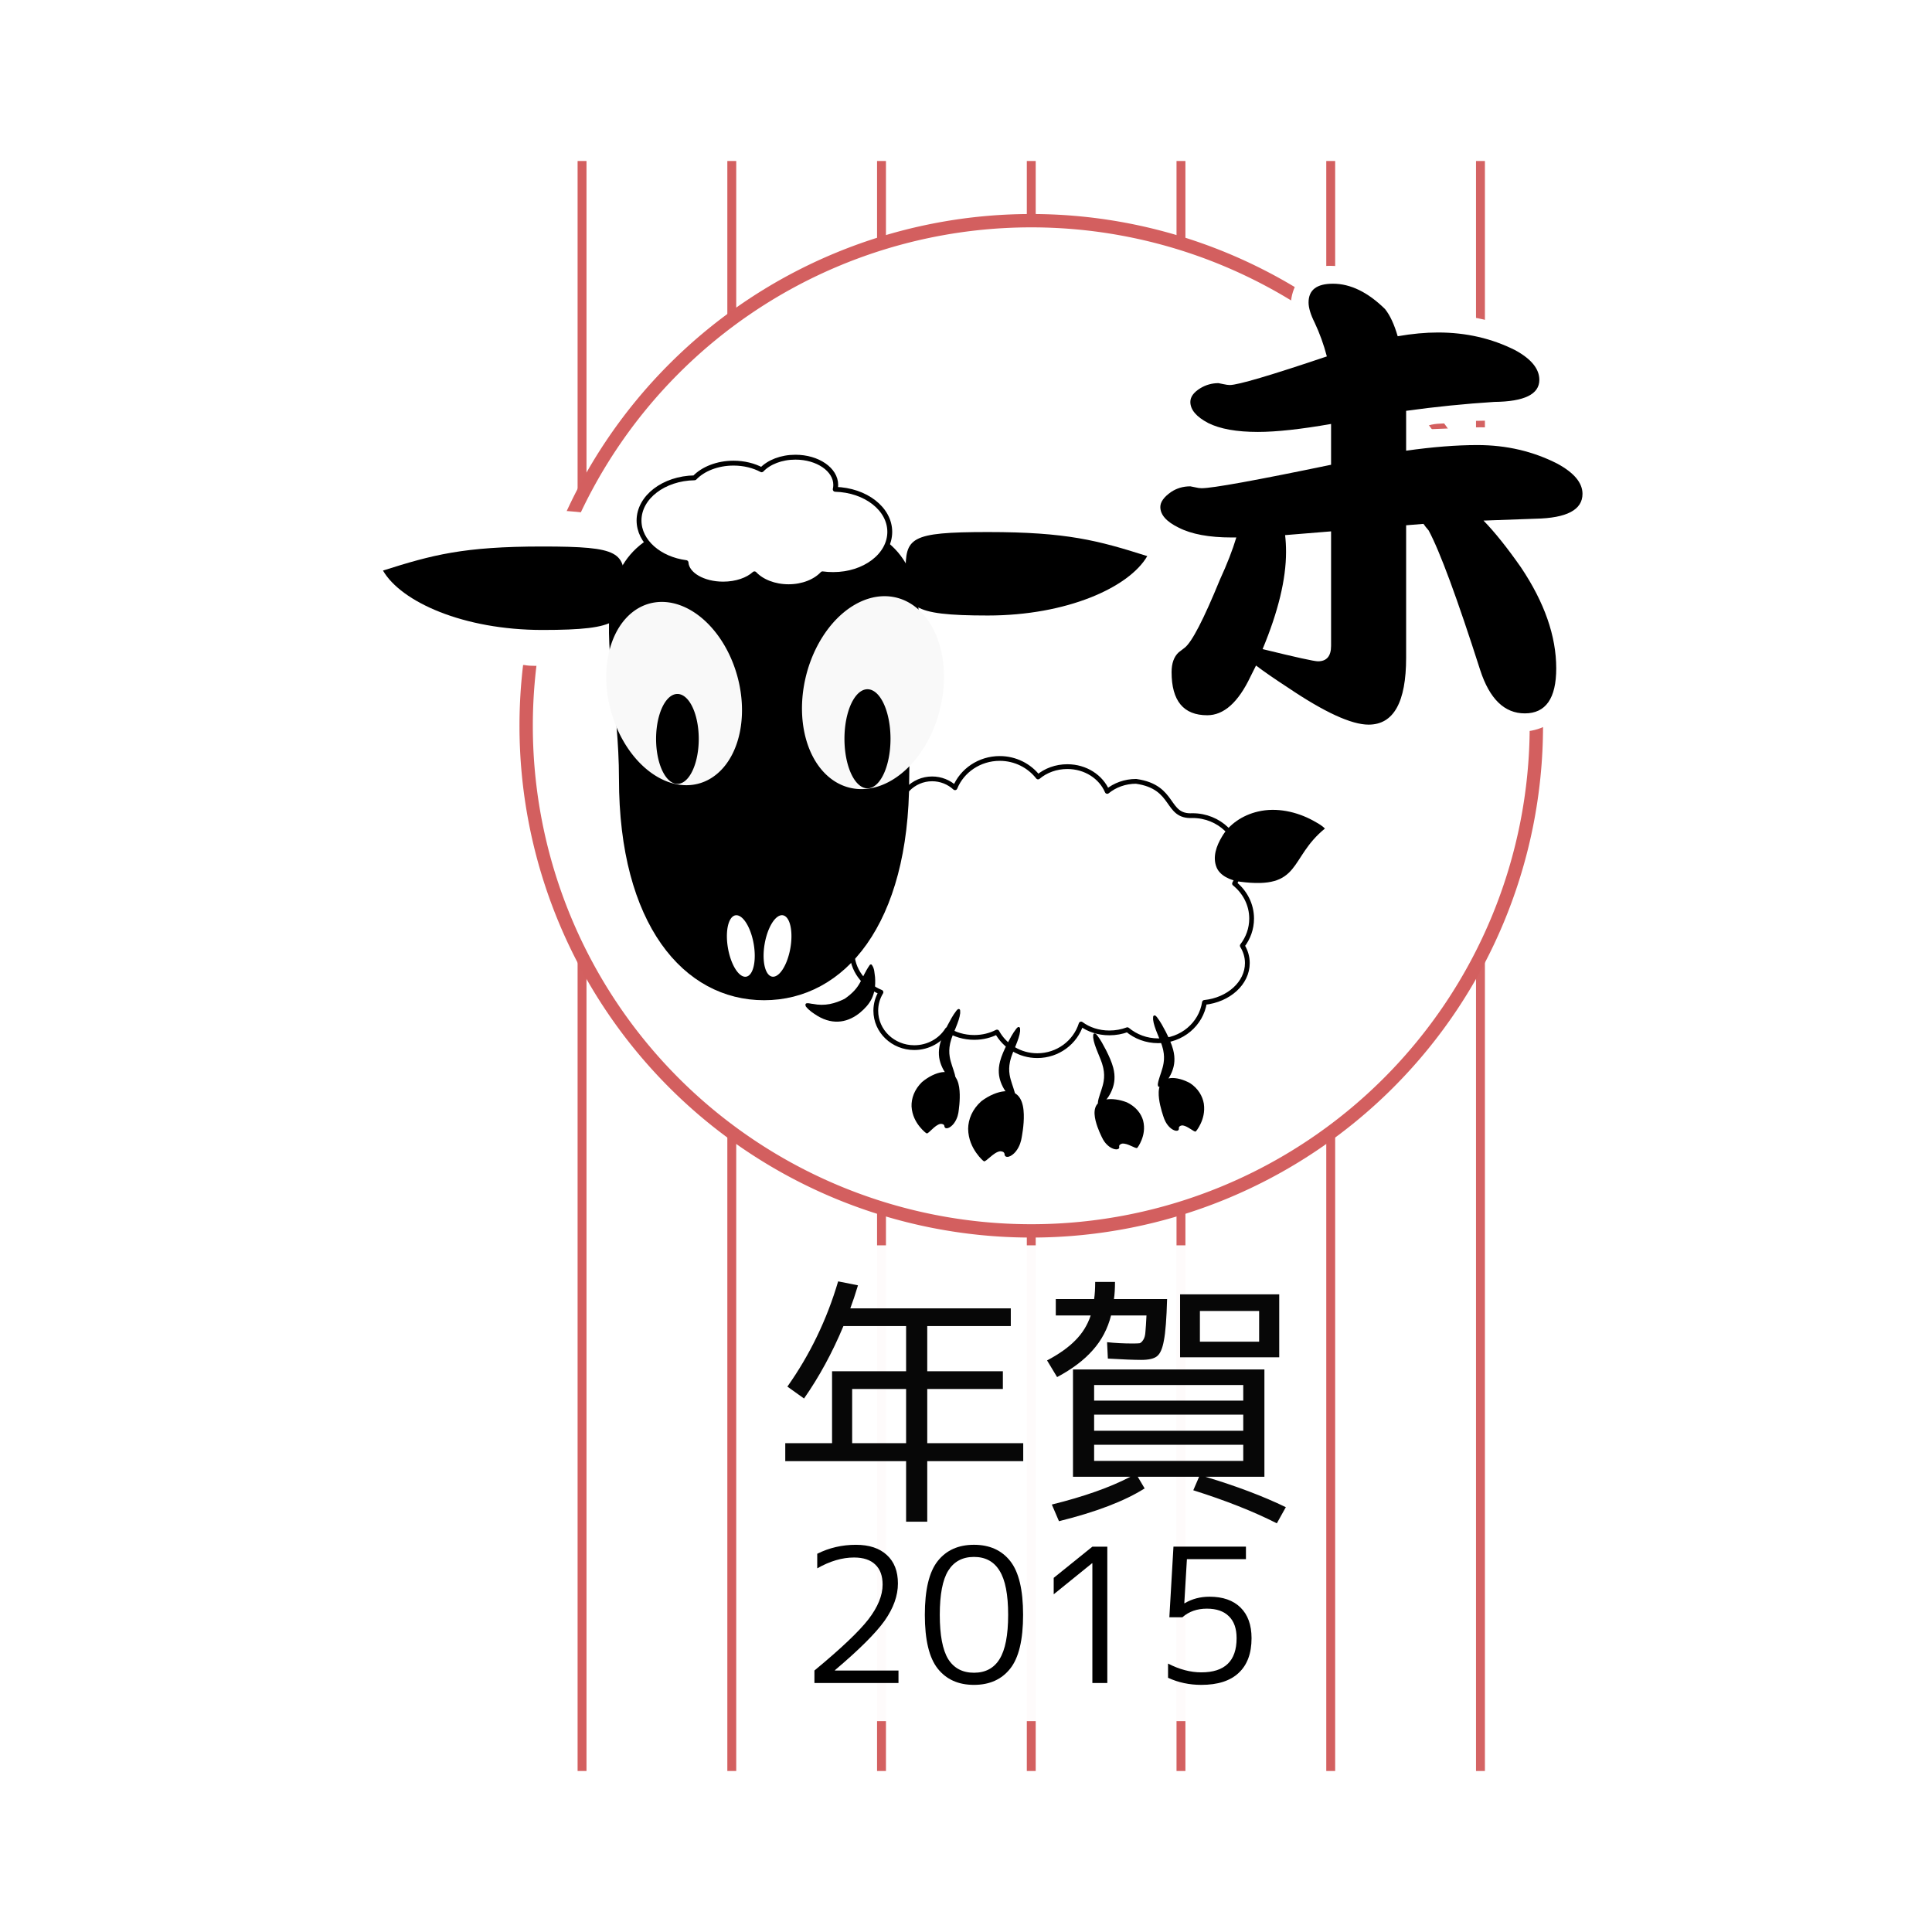 <svg:svg xmlns:dc="http://purl.org/dc/elements/1.1/" xmlns:ns1="http://sodipodi.sourceforge.net/DTD/sodipodi-0.dtd" xmlns:ns2="http://www.inkscape.org/namespaces/inkscape" xmlns:ns4="http://creativecommons.org/ns#" xmlns:rdf="http://www.w3.org/1999/02/22-rdf-syntax-ns#" xmlns:svg="http://www.w3.org/2000/svg" height="434.4" id="svg4764" version="1.1" viewBox="-74.013 -36.2 434.4 434.4" width="434.4" ns1:docname="Chinese zodiac sheep - Japanese version - 2015.svg" ns2:version="0.47 r22583">
  <ns1:namedview bordercolor="#666666" borderopacity="1" gridtolerance="10" guidetolerance="10" id="namedview99" objecttolerance="10" pagecolor="#ffffff" showgrid="false" ns2:current-layer="svg4764" ns2:cx="163.91361" ns2:cy="175.40392" ns2:pageopacity="0" ns2:pageshadow="2" ns2:window-height="553" ns2:window-maximized="1" ns2:window-width="1024" ns2:window-x="0" ns2:window-y="1" ns2:zoom="0.5508401" />
  <svg:title id="title4544">Chinese horoscope - Sheep Japanese Version</svg:title>
  <svg:defs id="defs3480">
    <svg:filter color-interpolation-filters="sRGB" id="filter5391">
      <svg:feGaussianBlur id="feGaussianBlur5393" stdDeviation="0.141" />
    </svg:filter>
  </svg:defs>
  <svg:g id="g4694" style="opacity:.97" transform="translate(-157.03 -414.33)" />
  <svg:g id="g4694-2" style="opacity:.97" transform="translate(-156.81 -414.36)" />
  <svg:g id="g4345" transform="translate(12)">
    <svg:g id="g4334">
      <svg:g id="g3975" style="opacity:0.99;fill:#502d16" transform="translate(19.421 78.027)">
        <svg:rect height="362" id="rect4616" style="fill:#d35f5f" width="2" x="192.77" y="-78.027" />
        <svg:rect height="362" id="rect4618" style="fill:#d35f5f" width="2" x="159.1" y="-78.027" />
        <svg:rect height="362" id="rect4620" style="fill:#d35f5f" width="2" x="125.44" y="-78.027" />
        <svg:rect height="362" id="rect4622" style="fill:#d35f5f" width="2" x="91.769" y="-78.027" />
        <svg:rect height="362" id="rect4624" style="fill:#d35f5f" width="2" x="58.103" y="-78.027" />
        <svg:rect height="362" id="rect4626" style="fill:#d35f5f" width="2" x="24.436" y="-78.027" />
        <svg:rect height="362" id="rect4628" style="opacity:0.98;fill:#d35f5f" width="2" x="226.44" y="-78.027" />
      </svg:g>
      <svg:path d="m259.43 126.99a113.57 113.57 0 0 1 -227.14 0 113.57 113.57 0 1 1 227.14 0z" id="path3278-72-4-4-5" style="stroke:#d35f5f;stroke-width:3;fill:#ffffff" />
    </svg:g>
    <svg:g id="g6596">
      <svg:path d="m82.451 243.81h128.74v106.98h-128.74v-106.98z" id="rect4674" style="opacity:.97;fill:#ffffff" />
      <svg:g id="g6586">
        <svg:g id="g3157" style="opacity:.97" transform="translate(-156.81 -413.46)">
          <svg:path d="m259.25 665.37 4.459 0.892c-0.595 1.982-1.169 3.706-1.724 5.172h36.086v3.983h-18.786v10.166h17.003v3.983h-17.003v12.187h21.58v4.043h-21.58v13.614h-4.756v-13.614h-27.169v-4.043h10.523v-16.17h16.646v-10.166h-14.09c-2.497 5.985-5.45 11.414-8.858 16.289l-3.745-2.675c5.073-7.174 8.878-15.061 11.414-23.661m15.279 24.196h-12.128v12.187h12.128v-12.187" id="path3142" style="fill:#000000" />
          <svg:path d="m317.04 665.49h4.459c-0 1.506-0.079 2.794-0.238 3.864h11.95c-0.119 4.36-0.357 7.451-0.713 9.274-0.317 1.823-0.832 3.012-1.546 3.567-0.674 0.555-1.863 0.832-3.567 0.832-1.625 0-4.122-0.099-7.491-0.297l-0.178-3.686c1.823 0.198 3.745 0.297 5.767 0.297 0.753 0 1.268-0.02 1.546-0.059 0.277-0.079 0.555-0.337 0.832-0.773 0.277-0.436 0.436-1.03 0.476-1.784 0.079-0.793 0.159-2.021 0.238-3.686h-7.966c-0.753 2.973-2.12 5.569-4.102 7.788-1.942 2.22-4.617 4.241-8.026 6.064l-2.259-3.745c2.695-1.427 4.816-2.933 6.361-4.518 1.585-1.585 2.735-3.448 3.448-5.588h-7.847v-3.686h8.62c0.159-1.07 0.238-2.358 0.238-3.864m-0.238 26.693h33.53v-3.508h-33.53v3.508m0 3.151v3.627h33.53v-3.627h-33.53m0 6.777v3.627h33.53v-3.627h-33.53m25.029 7.194c6.976 2.101 13 4.38 18.073 6.837l-2.021 3.627c-5.232-2.655-11.494-5.133-18.786-7.431l1.308-3.032h-13.792l1.546 2.616c-4.518 2.854-10.939 5.311-19.262 7.372l-1.605-3.745c7.213-1.784 13.099-3.864 17.657-6.242h-8.145-4.756v-24.137h43.042v24.137h-13.257m-1.248-26.872h-4.459v-14.149h22.294v14.149h-17.835m0-3.508h13.317v-6.896h-13.317v6.896" id="path3144" style="fill:#000000" />
        </svg:g>
        <svg:g id="text6495" style="fill:#000000">
          <svg:path d="m106.43 311.14c2.996 0 5.32 0.77 6.972 2.31 1.652 1.512 2.478 3.64 2.478 6.384-0 2.744-0.994 5.53-2.982 8.358-1.988 2.8-5.712 6.51-11.172 11.13v0.084h14.28v2.814h-18.9v-2.814c5.964-4.928 10.01-8.764 12.138-11.508 2.128-2.772 3.192-5.376 3.192-7.812-0-1.96-0.546-3.458-1.638-4.494-1.092-1.064-2.688-1.596-4.788-1.596-2.66 0-5.418 0.812-8.274 2.436v-3.276c2.688-1.344 5.586-2.016 8.694-2.016" id="path6572" style="fill:#000000" />
          <svg:path d="m124.83 314.79c1.932-2.436 4.648-3.654 8.148-3.654 3.5 0 6.216 1.218 8.148 3.654s2.898 6.468 2.898 12.096c-0 5.628-0.966 9.66-2.898 12.096s-4.648 3.654-8.148 3.654-6.216-1.218-8.148-3.654-2.898-6.468-2.898-12.096 0.966-9.66 2.898-12.096m2.352 22.05c1.288 2.044 3.22 3.066 5.796 3.066s4.494-1.022 5.754-3.066c1.288-2.072 1.932-5.39 1.932-9.954-0-4.564-0.644-7.868-1.932-9.912-1.26-2.072-3.178-3.108-5.754-3.108-2.576 0-4.508 1.036-5.796 3.108-1.26 2.044-1.89 5.348-1.89 9.912-0 4.564 0.63 7.882 1.89 9.954" id="path6574" style="fill:#000000" />
          <svg:path d="m159.6 342.22v-26.922h-0.084l-8.61 6.972v-3.696l8.694-7.014h3.36v30.66h-3.36" id="path6576" style="fill:#000000" />
          <svg:path d="m194.13 314.37h-13.272l-0.588 9.912h0.084c1.652-0.98 3.514-1.47 5.586-1.47 2.996 0 5.32 0.812 6.972 2.436s2.478 3.92 2.478 6.888c-0 3.416-0.966 6.02-2.898 7.812-1.904 1.792-4.704 2.688-8.4 2.688-2.688 0-5.18-0.532-7.476-1.596v-3.192c2.548 1.316 5.04 1.974 7.476 1.974 5.292 0 7.938-2.562 7.938-7.686-0-2.156-0.574-3.794-1.722-4.914-1.148-1.148-2.8-1.722-4.956-1.722-2.212 0-4.046 0.644-5.502 1.932h-2.94l0.924-15.876h16.296v2.814" id="path6578" style="fill:#000000" />
        </svg:g>
      </svg:g>
    </svg:g>
    <svg:g id="g4305">
      <svg:g id="g5353" transform="translate(-361.65 -148.6)">
        <svg:path d="m573.41 172.22c-7.294 0.344-9.774 10.142-5.375 15.219 1.722 1.99 1.347 4.132-1.625 3.375-6.518 2.331-13.188 4.572-20.156 4.094-6.716 1.129-9.774 11.141-3.125 14.625 8.165 5.995 19.461 3.64 28.219 3.062-2.185 3.088-7.357 1.595-10.699 3.105-7.113 2.013-14.504 2.053-21.707 2.739-6.465 1.662-8.924 11.55-2.406 14.812 2.963 2.743 8.763 2.889 11.156 4.281-2.751 7.637-5.96 15.507-11.625 21.219-3.997 8.13 2.543 20.274 12.312 18.406 5.152-0.634 8.926-4.875 11.188-9.25 8.279 5.344 18.159 14.056 28.719 10.281 9.708-5.495 7.149-18.673 7.5-27.969 0.304-3.368-0.95-16.642 1.406-7.312 5.731 10.487 4.885 25.139 15.469 32.562 7.346 4.308 17.65-1.833 16.787-10.526 0.868-11.768-4.808-22.823-11.881-31.849 6.57 0.394 16.58-0.566 17.781-8.625 0.384-9.694-10.759-13.407-18.469-15.125-6.941-1.706-15.117-0.33-21.594-0.438 2.447-2.099 7.111-0.726 10.188-1.844 6.945-0.207 17.657 0.723 20.094-7.719 1.169-9.095-9.249-13.456-16.438-15.125-5.428-1.23-11.119-1.026-16.625-0.875-3.185-7.193-11.306-11.652-19.094-11.125zm-3.29 63.53c2.307 2.217 0.09 6.858 0.75 9.906-1.1 2.967 2.654 13.087-2.415 10.551-2.058-0.788-5.2 0.347-2.773-2.958 2.022-5.5 3.01-11.508 3.188-17.312 0.406-0.131 0.829-0.154 1.25-0.188z" id="path5347" style="fill:#ffffff" />
        <svg:path d="m549.61 198.55 1.055 0.211c0.633 0.141 1.125 0.211 1.477 0.211 1.828 0 9.105-2.144 21.832-6.434-0.703-2.672-1.617-5.203-2.742-7.594-0.914-1.828-1.371-3.34-1.371-4.535-0-2.812 1.828-4.219 5.484-4.219 3.937 0 7.84 1.899 11.707 5.695 1.125 1.406 2.074 3.445 2.848 6.117 3.234-0.562 6.258-0.844 9.07-0.844 6.328 0 12.129 1.336 17.402 4.008 3.586 1.969 5.379 4.184 5.379 6.644-0 3.234-3.375 4.887-10.125 4.957-6.609 0.422-13.219 1.09-19.828 2.004v4.746 4.219c5.976-0.844 11.32-1.266 16.031-1.266 6.539 0 12.551 1.406 18.035 4.219 3.727 2.039 5.59 4.289 5.59 6.75-0 3.586-3.516 5.449-10.547 5.59l-11.707 0.422c2.531 2.602 5.344 6.117 8.438 10.547 5.273 7.875 7.91 15.434 7.91 22.676-0 6.75-2.356 10.125-7.066 10.125-4.57-0-7.91-3.234-10.02-9.703-5.203-16.242-9.07-26.719-11.602-31.43-0.492-0.562-0.879-1.055-1.16-1.477l-3.902 0.316v29.742c-0 10.055-2.813 15.082-8.438 15.082-3.867 0-9.914-2.777-18.141-8.332-3.023-1.969-5.414-3.621-7.172-4.957l-1.266 2.531c-2.742 5.766-5.977 8.648-9.703 8.648-5.344 0-8.016-3.234-8.016-9.703 0-1.969 0.527-3.445 1.582-4.43l1.371-1.055c1.617-1.266 4.254-6.363 7.91-15.293 1.617-3.516 2.848-6.68 3.691-9.492h-1.055c-5.062 0-9.035-0.738-11.918-2.215-2.742-1.336-4.113-2.883-4.113-4.641 0-1.125 0.809-2.25 2.426-3.375 1.266-0.844 2.707-1.266 4.324-1.266l1.055 0.211c0.562 0.141 1.055 0.211 1.477 0.211 2.461 0 12.164-1.758 29.109-5.273v-9.176c-6.82 1.195-12.305 1.793-16.453 1.793-4.781 0-8.508-0.668-11.18-2.004-2.672-1.406-4.008-2.988-4.008-4.746-0-1.125 0.738-2.144 2.215-3.059 1.266-0.773 2.637-1.16 4.113-1.16m14.977 34.172c0.141 1.195 0.211 2.461 0.211 3.797-0 6.117-1.758 13.395-5.273 21.832 7.453 1.828 11.602 2.742 12.445 2.742 1.969-0 2.953-1.16 2.953-3.481v-25.734l-10.336 0.844" id="path5344" style="fill:#000000" />
      </svg:g>
      <svg:g id="g3985" transform="translate(-13.616 -23.146)">
        <svg:path d="m103.97 81.781c-3.54 0.517-6.925 3.146-10.438 1.25-7.925 0.146-15.249 4.045-22.406 6.906-4.584 2.745-6.724 8.654-8.25 12.812-20.418-3.264-41.362 0.768-60.594 7.812 5.828 17.948 25.775 25.554 43.218 25.914 3 0.574 7.447-0.447 9.47 0.523-1.014 11.26 5.936 21.436 4.549 32.749 0.831 19.47 9.889 41.702 29.826 48.189 4.776 1.808 10.489 0.541 14.938 2.125 3.953 4.501 10.671 4.613 15.844 4.562 1.157 2.78 7.498 2.811 5.062 6.312-3.043 9.171 4.691 20.611 14.688 19.125 2.844 5.668 9.931 6.668 15.312 4.75 6.869-0.662 10.194-8.087 10.75-14.125 1.04 7.94 9.005 14.114 16.969 12.438 4.73 0.73 6.423-5.742 11.062-3.906 8.388 0.783 14.145-8.007 12.156-15.656-0.362-3.723-3.638-7.226-5.312-9.5 2.737-2.228 3.107-6.418 7.375-6.844 6.51-3.396 8.249-11.56 8.156-18.312 1.244-2.515-1.043-6.808 2.844-7.344 5.964-3.763 9.639-10.112 14.094-15.312 2.586-5.835-3.01-10.789-7.969-12.656-7.067-3.441-15.74-3.181-22.812 0.031-3.565-0.245-6.9-1.52-8.594-4.75-4.232-3.938-10.508-4.073-15.781-4.406-5.262-4.342-12.529-1.944-18.344-3.562-4.085-1.786-8.866-1.765-13.094-0.5 1.026-5.657 0.917-11.548-0.438-17.125 17.187 0.734 37.322-3.396 47.188-18.719 2.66-6.25-3.979-11.76-9.781-11.594-16.021-4.693-33.213-5.746-49.625-3.219-1.932-5.578-8.063-7.986-12.625-10.562-3.515-5.954-10.956-7.851-17.438-7.406zm63.156 149.31c-0.838 1.7-0.958 7.933-1.594 3.375-1.503-2.703-0.954-2.44 1.594-3.375z" id="path3913" style="fill:#ffffff" />
        <svg:g id="g3888">
          <svg:path d="m68.053 118.86c0 7.722-0.753 9.729-18.496 9.729s-31.76-6.305-35.844-13.355c11.123-3.529 18.101-5.41 35.844-5.41s18.496 1.315 18.496 9.037z" id="path3950-1-4-1" style="fill:#000000" />
          <svg:path d="m152.39 157.48c-4.578 0-8.496 2.744-10.057 6.59-1.367-1.244-3.17-2-5.149-2-4.267 0-7.723 3.53-7.723 7.869 0 0.181 0.022 0.347 0.034 0.525-3.731 1.208-6.521 4.187-7.174 7.837-3.362 1.722-5.629 4.987-5.629 8.755 0 3.317 1.746 6.268 4.462 8.099-1.24 1.629-1.991 3.606-1.991 5.738 0 4.089 2.679 7.577 6.522 9.148-0.751 1.227-1.167 2.641-1.167 4.164 0 4.577 3.858 8.296 8.65 8.296 3.163 0 5.933-1.617 7.448-4.033 1.57 1.059 3.705 1.738 6.041 1.738 1.919 0 3.671-0.469 5.114-1.213 1.738 3.162 5.135 5.312 9.062 5.312 4.633 0 8.557-2.998 9.851-7.115 1.653 1.229 3.877 2 6.35 2 1.45 0 2.831-0.259 4.05-0.721 1.855 1.552 4.274 2.492 6.934 2.492 5.3 0 9.656-3.758 10.4-8.623 5.43-0.569 9.645-4.329 9.645-8.853 0-1.404-0.411-2.723-1.133-3.902 1.309-1.704 2.094-3.823 2.094-6.099 0-3.156-1.504-5.981-3.844-7.869 0.852-1.473 1.339-3.182 1.339-4.984 0-5.684-4.828-10.296-10.778-10.296-6.15 0.337-3.729-6.442-12.7-7.705-2.487 0-4.779 0.859-6.487 2.262-1.389-3.268-4.861-5.574-8.959-5.574-2.541 0-4.87 0.871-6.59 2.328-1.965-2.51-5.082-4.164-8.615-4.164z" id="path3826" style="stroke-linejoin:round;stroke:#000000;stroke-linecap:round;stroke-width:1.073;fill:#ffffff" ns1:nodetypes="ccssccscscsscscscscscscscscccscc" />
          <svg:path d="m131.53 162.04c0 32.52-14.384 49.302-32.127 49.302s-32.127-16.782-32.127-49.302-14.939-58.265 32.127-58.882c47.066-0.617 32.127 26.362 32.127 58.882z" id="path3950-1-9" style="stroke:#000000;fill:#000000" />
          <svg:path d="m93.873 141.02a20.982 14.742 74.645 0 1 -29.397 3.74 20.982 14.742 74.645 1 1 29.397 -3.74z" id="path3877-6-1-2" style="fill:#f9f9f9" />
          <svg:path d="m139.37 144.45a15.519 22.007 13.845 0 1 -30.966 -3.529 15.519 22.007 13.845 0 1 30.966 3.529z" id="path3877-2-3-2-2" style="fill:#f9f9f9" />
          <svg:path d="m84.714 153.09a4.797 10.111 0 1 1 -9.594 0 4.797 10.111 0 1 1 9.594 0z" id="path3897-6-7-0" />
          <svg:path d="m127.83 153.06a5.178 11.14 0 1 1 -10.356 0 5.178 11.14 0 1 1 10.356 0z" id="path3897-4-5-7-8" />
          <svg:path d="m123.58 203.83c0.681 0.851 0.629 1.949 0.771 2.824 0.312 4.122-1.186 6.133-3.388 7.995-2.447 1.99-5.776 2.987-9.584 0.696-0.875-0.568-1.821-1.129-2.59-2.105-0.452-1.173 1.009-0.58 1.565-0.576 2.765 0.56 5.013-0.08 7.177-1.148 3.835-2.68 3.436-4.404 5.621-7.583 0.102-0.098 0.235-0.221 0.427-0.103z" id="path3990-0-9" />
          <svg:path d="m105.31 200.15a2.93 7.003 10 1 1 -5.771 -1.018 2.93 7.003 10 1 1 5.771 1.018z" id="path3952-6-0-0-9-3" style="fill:#ffffff" />
          <svg:path d="m143.13 236.86c0.017-0.14 0.112-0.755 0.185-1.604 0.073-0.85 0.128-1.935 0.042-3.027-0.086-1.093-0.305-2.202-0.879-3.035-0.287-0.416-0.666-0.761-1.173-0.977-0.508-0.216-1.147-0.304-1.935-0.187-0.663 0.098-1.403 0.338-2.17 0.712-0.766 0.375-1.558 0.884-2.299 1.506-0.837 0.815-1.454 1.744-1.837 2.689-0.382 0.945-0.532 1.903-0.505 2.786 0.062 1.025 0.316 1.911 0.652 2.66 0.336 0.749 0.751 1.363 1.145 1.858 0.395 0.495 0.768 0.871 1.057 1.131 0.288 0.26 0.492 0.404 0.57 0.417 0.198 0.031 0.626-0.392 1.176-0.91 0.55-0.518 1.22-1.108 1.903-1.239 0.241-0.01 0.454 0.024 0.61 0.11 0.155 0.086 0.252 0.225 0.274 0.414 0.006 0.028 0.006 0.057 0.006 0.086 0.027 0.119 0.108 0.26 0.251 0.329 0.143 0.069 0.344 0.071 0.567 0.002 0.445-0.14 0.956-0.564 1.338-1.076 0.382-0.512 0.645-1.105 0.799-1.603 0.154-0.497 0.207-0.902 0.224-1.04z" id="path3990-7-5-7-4" />
          <svg:path d="m206.39 185.19c-2.226-0.319-4.522-1.383-5.265-3.265-0.915-2.295-0.026-4.778 1.228-6.86 1.569-2.729 4.588-4.831 8.086-5.641 4.216-1.012 8.766 0.055 12.356 1.998 0.952 0.545 1.985 1.06 2.708 1.823-8.182 6.639-5.128 13.79-19.113 11.945z" id="path3990-7-5-5-0-5" />
          <svg:path d="m173.83 219.31c-0.573-0.054-0.397 0.571-0.428 0.938 0.103 0.955 0.509 2.073 0.979 3.22 0.233 0.576 0.482 1.16 0.703 1.732 0.222 0.571 0.416 1.129 0.535 1.667 0.023 0.096 0.044 0.191 0.064 0.287 0.209 0.987 0.228 1.947 0.077 2.876-0.107 0.69-0.31 1.364-0.527 2.026-0.217 0.662-0.448 1.31-0.614 1.928-0.093 0.476-0.294 0.988 0 1.364 0.358 0.088 0.688-0.073 0.966-0.305 0.278-0.232 0.498-0.536 0.682-0.716 0.85-1.074 1.446-2.259 1.749-3.524 0.182-0.766 0.224-1.562 0.146-2.401-0.05-0.465-0.132-0.928-0.255-1.394-0.168-0.638-0.4-1.278-0.668-1.916-0.268-0.639-0.571-1.276-0.882-1.895-0.034-0.069-0.069-0.137-0.103-0.206-0.595-1.113-1.132-2.19-1.994-3.307-0.112-0.128-0.256-0.293-0.431-0.373z" id="path3990-7-2-8-8-2-7-9" style="fill:#000000" />
          <svg:path d="m157.29 242.88c0.027-0.161 0.169-0.87 0.298-1.853 0.13-0.983 0.25-2.242 0.212-3.52-0.039-1.278-0.229-2.587-0.839-3.6-0.305-0.507-0.719-0.937-1.287-1.228-0.568-0.291-1.293-0.442-2.198-0.368-0.762 0.062-1.621 0.284-2.516 0.661-0.895 0.376-1.826 0.908-2.706 1.574-1 0.883-1.755 1.917-2.243 2.987-0.488 1.07-0.711 2.174-0.727 3.203 0.015 1.198 0.257 2.249 0.6 3.146 0.343 0.898 0.783 1.645 1.207 2.251 0.424 0.606 0.83 1.073 1.145 1.399 0.315 0.325 0.54 0.509 0.628 0.529 0.224 0.052 0.736-0.408 1.392-0.968 0.656-0.56 1.453-1.195 2.24-1.294 0.275 0.007 0.517 0.063 0.69 0.175 0.173 0.112 0.276 0.282 0.291 0.503 0 0.033 0.006 0.066 0 0.1 0.024 0.14 0.109 0.311 0.269 0.402 0.16 0.091 0.389 0.11 0.647 0.046 0.516-0.128 1.122-0.583 1.585-1.149 0.464-0.566 0.796-1.236 0.999-1.803 0.203-0.567 0.285-1.033 0.312-1.193z" id="path3990-7-5-7-9-4" style="filter:url(#filter5391)" />
          <svg:path d="m189.27 238.23c-0.041-0.125-0.239-0.674-0.461-1.443-0.223-0.769-0.473-1.76-0.602-2.785-0.129-1.025-0.145-2.092 0.2-2.973 0.173-0.441 0.439-0.833 0.841-1.133 0.402-0.3 0.944-0.507 1.652-0.555 0.596-0.041 1.287 0.034 2.026 0.229 0.738 0.194 1.524 0.508 2.286 0.935 0.883 0.586 1.594 1.322 2.104 2.118 0.51 0.796 0.82 1.651 0.961 2.47 0.137 0.958 0.081 1.825-0.072 2.583-0.153 0.757-0.4 1.406-0.652 1.94-0.252 0.534-0.508 0.955-0.71 1.252-0.203 0.297-0.354 0.47-0.419 0.497-0.167 0.068-0.619-0.238-1.196-0.607-0.577-0.369-1.271-0.781-1.891-0.767-0.212 0.039-0.392 0.112-0.511 0.222-0.12 0.11-0.178 0.257-0.162 0.436 0 0.026 0.007 0.053 0.012 0.08 0 0.115-0.045 0.261-0.158 0.353-0.112 0.092-0.287 0.134-0.494 0.113-0.415-0.041-0.939-0.332-1.368-0.728-0.429-0.396-0.769-0.892-0.996-1.32-0.228-0.428-0.349-0.791-0.39-0.915z" id="path3990-7-5-7-5-8" />
          <svg:path d="m175.45 242.84c-0.055-0.116-0.314-0.619-0.62-1.332-0.306-0.712-0.662-1.633-0.894-2.6-0.232-0.967-0.349-1.987-0.07-2.868 0.14-0.441 0.382-0.846 0.777-1.176 0.394-0.331 0.943-0.587 1.683-0.711 0.622-0.104 1.355-0.107 2.149-0.001 0.794 0.106 1.648 0.321 2.489 0.647 0.982 0.466 1.799 1.092 2.41 1.799 0.611 0.707 1.017 1.491 1.242 2.261 0.235 0.902 0.257 1.739 0.168 2.48-0.089 0.742-0.288 1.389-0.502 1.928-0.214 0.539-0.443 0.97-0.628 1.276-0.185 0.306-0.327 0.489-0.393 0.521-0.169 0.083-0.673-0.161-1.313-0.452-0.641-0.291-1.409-0.61-2.059-0.529-0.219 0.06-0.401 0.149-0.516 0.268-0.115 0.118-0.162 0.266-0.129 0.435 0.006 0.025 0.012 0.05 0.02 0.075 0.009 0.11-0.023 0.255-0.132 0.355-0.109 0.1-0.289 0.159-0.508 0.162-0.439 0.006-1.018-0.216-1.505-0.549-0.488-0.333-0.891-0.771-1.171-1.156-0.279-0.385-0.441-0.719-0.495-0.834z" id="path3990-7-5-7-9-0-9" />
          <svg:path d="m187.3 215.26c-0.573-0.054-0.397 0.571-0.428 0.938 0.103 0.955 0.509 2.073 0.979 3.22 0.233 0.576 0.482 1.16 0.703 1.732 0.222 0.571 0.416 1.129 0.535 1.667 0.023 0.096 0.044 0.191 0.064 0.287 0.209 0.987 0.228 1.947 0.077 2.876-0.107 0.69-0.31 1.364-0.527 2.026-0.217 0.662-0.448 1.31-0.614 1.928-0.093 0.476-0.294 0.988 0 1.364 0.358 0.088 0.688-0.073 0.966-0.305 0.278-0.232 0.498-0.536 0.682-0.716 0.85-1.074 1.446-2.259 1.749-3.524 0.182-0.766 0.224-1.562 0.146-2.401-0.05-0.465-0.132-0.928-0.255-1.394-0.168-0.638-0.4-1.278-0.668-1.916-0.268-0.639-0.571-1.276-0.882-1.895-0.034-0.069-0.069-0.137-0.103-0.206-0.595-1.113-1.132-2.19-1.994-3.307-0.112-0.128-0.256-0.293-0.431-0.373z" id="path3990-7-2-8-8-2-7-6-14" style="fill:#000000" />
          <svg:path d="m156.54 217.87c0.573-0.054 0.397 0.571 0.428 0.938-0.103 0.955-0.509 2.073-0.979 3.22-0.233 0.576-0.482 1.16-0.703 1.731-0.222 0.571-0.416 1.129-0.535 1.667-0.023 0.096-0.044 0.191-0.064 0.287-0.209 0.987-0.228 1.947-0.077 2.876 0.107 0.69 0.31 1.364 0.527 2.026 0.217 0.662 0.448 1.31 0.614 1.928 0.093 0.476 0.294 0.988 0 1.364-0.358 0.088-0.688-0.073-0.966-0.305-0.278-0.232-0.498-0.536-0.682-0.716-0.85-1.074-1.446-2.259-1.749-3.524-0.182-0.766-0.224-1.562-0.146-2.401 0.05-0.465 0.132-0.928 0.255-1.394 0.168-0.638 0.4-1.278 0.668-1.916 0.268-0.639 0.571-1.276 0.882-1.895 0.034-0.069 0.069-0.137 0.103-0.206 0.595-1.113 1.132-2.19 1.994-3.307 0.112-0.128 0.256-0.293 0.431-0.373z" id="path3990-7-2-8-8-2-7-3-2" style="fill:#000000" />
          <svg:path d="m143.07 213.82c0.573-0.054 0.397 0.571 0.428 0.938-0.103 0.955-0.509 2.073-0.979 3.22-0.233 0.576-0.482 1.16-0.703 1.731-0.222 0.571-0.416 1.129-0.535 1.667-0.023 0.096-0.044 0.191-0.064 0.287-0.209 0.987-0.228 1.947-0.077 2.876 0.107 0.69 0.31 1.364 0.527 2.026 0.217 0.662 0.448 1.31 0.614 1.928 0.093 0.476 0.294 0.988 0 1.364-0.358 0.088-0.688-0.073-0.966-0.305-0.278-0.232-0.498-0.536-0.682-0.716-0.85-1.074-1.446-2.259-1.749-3.524-0.182-0.766-0.224-1.562-0.146-2.401 0.05-0.465 0.132-0.928 0.255-1.394 0.168-0.638 0.4-1.278 0.668-1.916 0.268-0.639 0.571-1.276 0.882-1.895 0.034-0.069 0.069-0.137 0.103-0.206 0.595-1.113 1.132-2.19 1.994-3.307 0.112-0.128 0.256-0.293 0.431-0.373z" id="path3990-7-2-8-8-2-7-6-1-1" style="fill:#000000" />
          <svg:path d="m97.059 199.14a7.003 2.93 80 1 1 -5.771 1.018 7.003 2.93 80 1 1 5.771 -1.018z" id="path3952-6-0-0-9-3-9" style="fill:#ffffff" />
          <svg:path d="m131.22 115.61c0 7.722 0.753 9.729 18.496 9.729s31.76-6.305 35.844-13.355c-11.123-3.529-18.101-5.41-35.844-5.41s-18.496 1.315-18.496 9.037z" id="path3950-1-4-1-6" style="fill:#000000" />
          <svg:path d="m106.45 89.742c-3.185 0-5.978 1.128-7.597 2.834-1.762-0.935-3.946-1.495-6.318-1.495-3.641 0-6.867 1.318-8.763 3.302-6.918 0.105-12.486 4.36-12.486 9.594 0 4.739 4.571 8.688 10.568 9.469 0.169 2.675 3.84 4.828 8.349 4.828 2.944 0 5.543-0.928 7.033-2.305 1.613 1.729 4.461 2.897 7.672 2.897s6.021-1.167 7.635-2.897c0.772 0.11 1.592 0.156 2.407 0.156 7.039 0 12.712-4.294 12.712-9.594 0-5.183-5.437-9.378-12.261-9.562 0.073-0.319 0.113-0.663 0.113-0.997 0-3.445-4.051-6.23-9.064-6.23z" id="path3863" style="stroke-linejoin:round;stroke:#000000;stroke-linecap:round;stroke-width:1.095;fill:#ffffff" ns1:nodetypes="ccscscscscsscsc" />
        </svg:g>
      </svg:g>
    </svg:g>
  </svg:g>
</svg:svg>